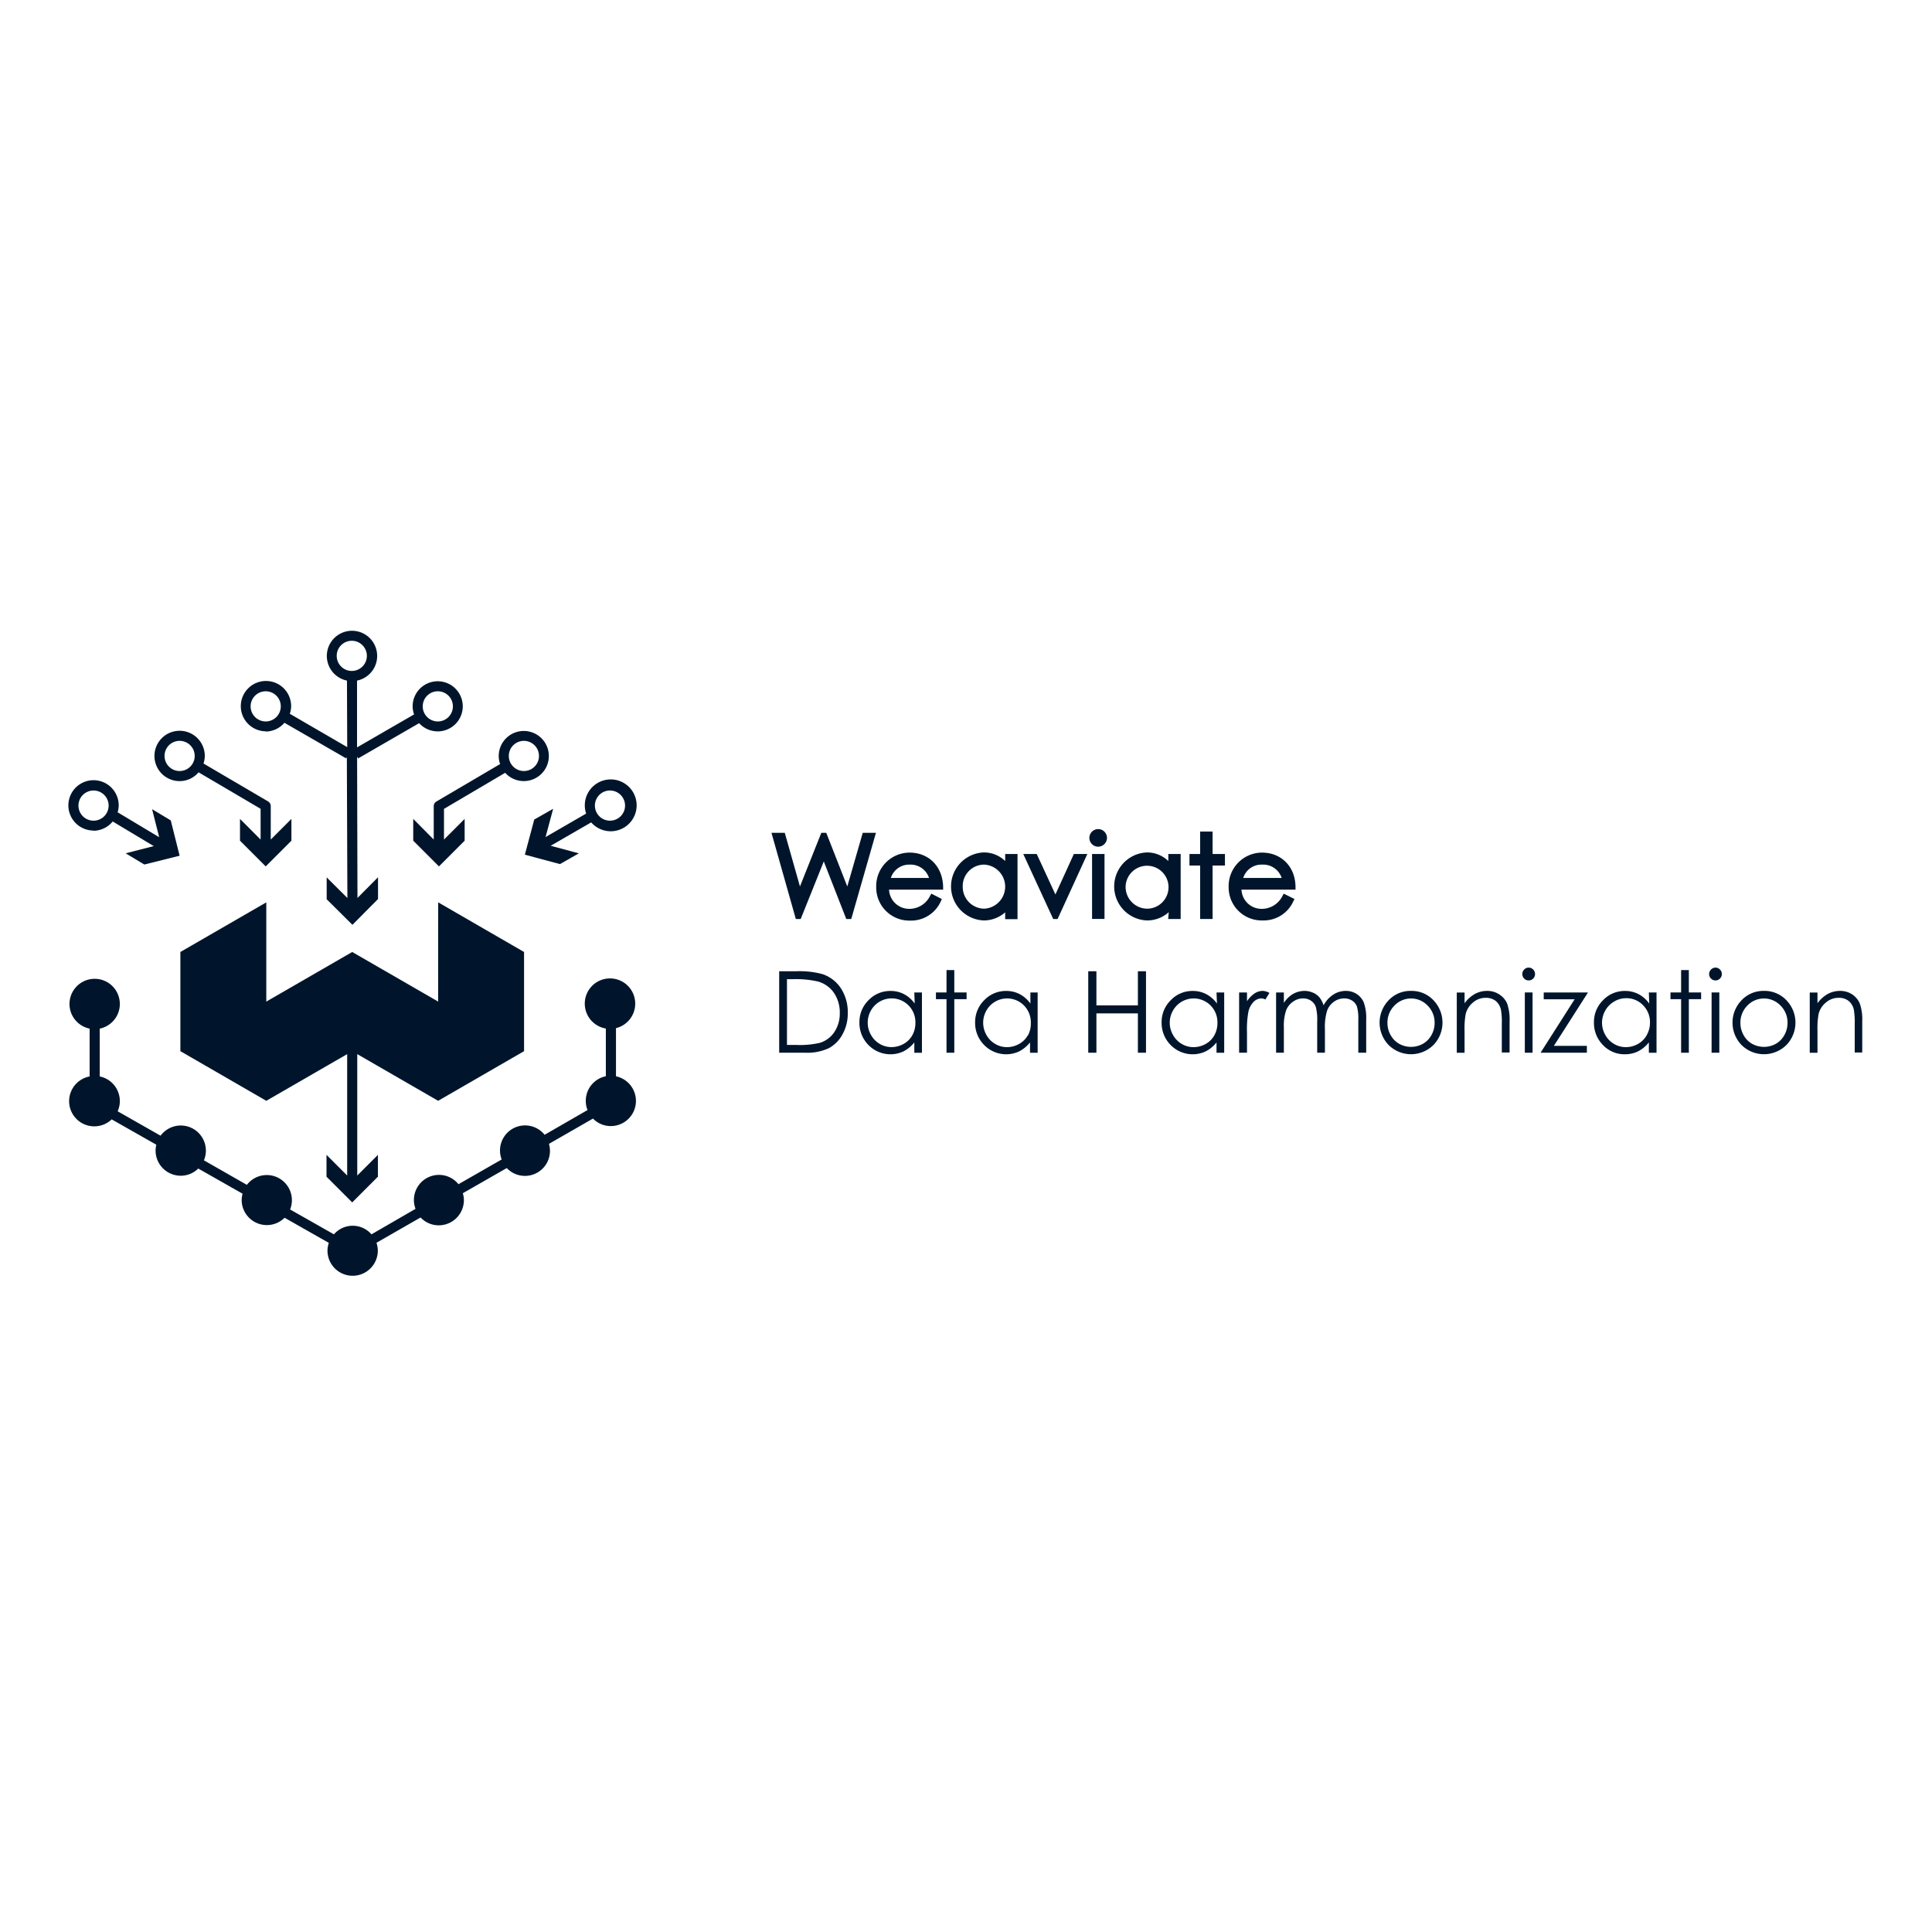 <svg xmlns="http://www.w3.org/2000/svg" viewBox="0 0 360 360"><defs><style>.cls-1{fill:#00152b;}</style></defs><g id="Layer_2" data-name="Layer 2"><polygon class="cls-1" points="160.76 155.18 157.88 165.18 153.96 155.18 153.04 155.18 149.06 165.18 146.23 155.18 143.75 155.18 148.29 171.24 149.2 171.24 153.5 160.52 157.69 171.24 158.62 171.24 163.22 155.18 160.76 155.18"/><path class="cls-1" d="M175.5,167.52l-1.95-1-.22.36a4.29,4.29,0,0,1-3.91,2.47,3.75,3.75,0,0,1-3.76-3.58h10.08v-.44c-.05-3.81-2.62-6.46-6.26-6.46a6.24,6.24,0,0,0-6.21,6.38,6.17,6.17,0,0,0,6.3,6.29,6.07,6.07,0,0,0,5.74-3.6Zm-6-6.41a3.61,3.61,0,0,1,3.61,2.48H166A3.57,3.57,0,0,1,169.5,161.11Z"/><path class="cls-1" d="M183.22,171.51A6,6,0,0,0,187.3,170v1.27h2.3V159.13h-2.3v1.31a5.67,5.67,0,0,0-4-1.6,6.34,6.34,0,0,0,0,12.67Zm.17-10.4a4.11,4.11,0,0,1,0,8.21,4.06,4.06,0,0,1-4-4.13A4,4,0,0,1,183.39,161.11Z"/><polygon class="cls-1" points="196.66 166.67 193.18 159.13 190.67 159.13 196.25 171.24 197.07 171.24 202.61 159.13 200.1 159.13 196.66 166.67"/><rect class="cls-1" x="203.49" y="159.13" width="2.32" height="12.1"/><path class="cls-1" d="M204.63,157.77a1.66,1.66,0,0,0,1.64-1.64,1.64,1.64,0,1,0-1.64,1.64Z"/><path class="cls-1" d="M217.67,171.24H220V159.13h-2.3v1.31a5.67,5.67,0,0,0-4-1.6,6.34,6.34,0,0,0,0,12.67,6,6,0,0,0,4.08-1.54Zm-3.93-1.92a4.06,4.06,0,0,1-4-4.13,4,4,0,1,1,4,4.13Z"/><polygon class="cls-1" points="225.95 154.95 223.63 154.95 223.63 159.13 221.64 159.13 221.64 161.28 223.63 161.28 223.63 171.24 225.95 171.24 225.95 161.28 228.25 161.28 228.25 159.13 225.95 159.13 225.95 154.95"/><path class="cls-1" d="M235.27,171.51a6.07,6.07,0,0,0,5.74-3.6l.2-.39-2-1-.21.36a4.3,4.3,0,0,1-3.92,2.47,3.74,3.74,0,0,1-3.75-3.58h10.07v-.44c0-3.81-2.62-6.46-6.25-6.46a6.24,6.24,0,0,0-6.21,6.38A6.16,6.16,0,0,0,235.27,171.51Zm-.06-10.4a3.62,3.62,0,0,1,3.61,2.48h-7.16A3.55,3.55,0,0,1,235.21,161.11Z"/><path class="cls-1" d="M153.28,181.52a16.27,16.27,0,0,0-4.94-.54h-3.15v15.18H150a9.64,9.64,0,0,0,4.41-.83,6.31,6.31,0,0,0,2.56-2.56,7.92,7.92,0,0,0,1-4,8.14,8.14,0,0,0-1.24-4.55A6.61,6.61,0,0,0,153.28,181.52Zm2.18,10.8a5,5,0,0,1-2.7,2,16.36,16.36,0,0,1-4.36.39h-1.76V182.46h1.08a18.29,18.29,0,0,1,4.69.43,5.36,5.36,0,0,1,3,2.14,6.49,6.49,0,0,1,1.07,3.75A6.17,6.17,0,0,1,155.46,192.32Z"/><path class="cls-1" d="M170.44,187a5.64,5.64,0,0,0-2-1.76,5.3,5.3,0,0,0-2.5-.59,5.57,5.57,0,0,0-4.1,1.72,5.71,5.71,0,0,0-1.7,4.15,5.84,5.84,0,0,0,1.69,4.21,5.73,5.73,0,0,0,6.54,1.17,6.23,6.23,0,0,0,2-1.66v1.93h1.42V184.93h-1.42ZM170,192.9a4.16,4.16,0,0,1-1.63,1.62,4.61,4.61,0,0,1-2.25.59,4.28,4.28,0,0,1-2.2-.6,4.39,4.39,0,0,1-1.63-1.68,4.56,4.56,0,0,1,0-4.54,4.43,4.43,0,0,1,7-.95,4.45,4.45,0,0,1,1.28,3.26A4.64,4.64,0,0,1,170,192.9Z"/><polygon class="cls-1" points="177.82 180.76 176.37 180.76 176.37 184.93 174.4 184.93 174.4 186.18 176.37 186.18 176.37 196.16 177.82 196.16 177.82 186.18 180.11 186.18 180.11 184.93 177.82 184.93 177.82 180.76"/><path class="cls-1" d="M192,187a5.73,5.73,0,0,0-2-1.76,5.3,5.3,0,0,0-2.5-.59,5.55,5.55,0,0,0-4.1,1.72,5.71,5.71,0,0,0-1.7,4.15,5.8,5.8,0,0,0,1.69,4.21,5.73,5.73,0,0,0,6.54,1.17,6.33,6.33,0,0,0,2-1.66v1.93h1.42V184.93H192Zm-.48,5.91a4.19,4.19,0,0,1-1.64,1.62,4.55,4.55,0,0,1-2.24.59,4.26,4.26,0,0,1-2.2-.6,4.41,4.41,0,0,1-1.64-1.68,4.65,4.65,0,0,1-.6-2.27,4.56,4.56,0,0,1,.6-2.27,4.43,4.43,0,0,1,7-.95,4.49,4.49,0,0,1,1.28,3.26A4.64,4.64,0,0,1,191.56,192.9Z"/><polygon class="cls-1" points="212.03 187.34 204.3 187.34 204.3 180.98 202.78 180.98 202.78 196.16 204.3 196.16 204.3 188.83 212.03 188.83 212.03 196.16 213.54 196.16 213.54 180.98 212.03 180.98 212.03 187.34"/><path class="cls-1" d="M226.76,187a5.71,5.71,0,0,0-2-1.76,5.37,5.37,0,0,0-2.51-.59,5.53,5.53,0,0,0-4.09,1.72,5.68,5.68,0,0,0-1.71,4.15,5.84,5.84,0,0,0,1.69,4.21,5.73,5.73,0,0,0,6.54,1.17,6.13,6.13,0,0,0,2-1.66v1.93h1.43V184.93h-1.43Zm-.48,5.91a4.16,4.16,0,0,1-1.63,1.62,4.61,4.61,0,0,1-2.25.59,4.28,4.28,0,0,1-2.2-.6,4.39,4.39,0,0,1-1.63-1.68,4.56,4.56,0,0,1,0-4.54,4.43,4.43,0,0,1,7-.95,4.45,4.45,0,0,1,1.28,3.26A4.64,4.64,0,0,1,226.28,192.9Z"/><path class="cls-1" d="M233.76,185.12a5.13,5.13,0,0,0-1.4,1.45v-1.64h-1.47v11.23h1.47v-3.8a17.54,17.54,0,0,1,.27-3.88,3.83,3.83,0,0,1,1-1.84,2.1,2.1,0,0,1,1.4-.6,2,2,0,0,1,.76.2l.75-1.22a2.66,2.66,0,0,0-1.27-.38A2.73,2.73,0,0,0,233.76,185.12Z"/><path class="cls-1" d="M252.82,185.23a3.68,3.68,0,0,0-2.06-.59,4.22,4.22,0,0,0-2.32.69,5.36,5.36,0,0,0-1.81,2,4.48,4.48,0,0,0-.8-1.52,3.34,3.34,0,0,0-1.2-.85,3.91,3.91,0,0,0-1.55-.32,4.4,4.4,0,0,0-2.3.66,5.51,5.51,0,0,0-1.55,1.57v-1.94h-1.45v11.23h1.45V191.4a8.75,8.75,0,0,1,.42-3.13,3.44,3.44,0,0,1,1.29-1.62,3.17,3.17,0,0,1,1.87-.61,2.55,2.55,0,0,1,1.49.44,2.31,2.31,0,0,1,.89,1.17,9.79,9.79,0,0,1,.25,2.76v5.75h1.44v-4.4a10.37,10.37,0,0,1,.41-3.45,3.53,3.53,0,0,1,1.27-1.65,3.23,3.23,0,0,1,1.91-.62,2.61,2.61,0,0,1,1.49.42,2.21,2.21,0,0,1,.88,1.08,8.06,8.06,0,0,1,.26,2.49v6.13h1.47V190a8.71,8.71,0,0,0-.43-3.16A3.53,3.53,0,0,0,252.82,185.23Z"/><path class="cls-1" d="M262.93,184.64a5.55,5.55,0,0,0-4.31,1.89,6,6,0,0,0,.09,8.15,5.93,5.93,0,0,0,8.43,0,6,6,0,0,0,.09-8.16A5.57,5.57,0,0,0,262.93,184.64Zm3.8,8.23a4.18,4.18,0,0,1-1.6,1.63,4.55,4.55,0,0,1-4.41,0,4.18,4.18,0,0,1-1.6-1.63,4.57,4.57,0,0,1-.59-2.27,4.47,4.47,0,0,1,1.3-3.22,4.27,4.27,0,0,1,6.19,0,4.47,4.47,0,0,1,1.3,3.22A4.57,4.57,0,0,1,266.73,192.87Z"/><path class="cls-1" d="M279.34,185.28a3.94,3.94,0,0,0-2.23-.64,4.71,4.71,0,0,0-2.29.57,6.07,6.07,0,0,0-1.92,1.73v-2h-1.45v11.23h1.45V192a14.75,14.75,0,0,1,.21-3.06,4.06,4.06,0,0,1,1.36-2.14,3.57,3.57,0,0,1,2.35-.87,3,3,0,0,1,1.86.56,2.91,2.91,0,0,1,1,1.68,13,13,0,0,1,.16,2.59v5.36h1.45v-5.78a9.1,9.1,0,0,0-.47-3.38A3.84,3.84,0,0,0,279.34,185.28Z"/><path class="cls-1" d="M284.84,180.3a1.11,1.11,0,0,0-.83.36,1.15,1.15,0,0,0-.35.84,1.16,1.16,0,0,0,.35.84,1.14,1.14,0,0,0,.83.35,1.19,1.19,0,0,0,.85-.35,1.15,1.15,0,0,0,.34-.84,1.14,1.14,0,0,0-.34-.84A1.16,1.16,0,0,0,284.84,180.3Z"/><rect class="cls-1" x="284.13" y="184.93" width="1.44" height="11.23"/><polygon class="cls-1" points="287.65 184.93 287.65 186.2 293.41 186.2 287.06 196.16 295.69 196.16 295.69 194.88 289.54 194.88 295.9 184.93 287.65 184.93"/><path class="cls-1" d="M307.31,187a5.71,5.71,0,0,0-2-1.76,5.34,5.34,0,0,0-2.51-.59,5.53,5.53,0,0,0-4.09,1.72,5.67,5.67,0,0,0-1.7,4.15,5.83,5.83,0,0,0,1.68,4.21,5.49,5.49,0,0,0,4.07,1.72,5.57,5.57,0,0,0,2.48-.55,6.2,6.2,0,0,0,2-1.66v1.93h1.43V184.93h-1.43Zm-.48,5.91a4.16,4.16,0,0,1-1.63,1.62,4.61,4.61,0,0,1-2.25.59,4.31,4.31,0,0,1-2.2-.6,4.39,4.39,0,0,1-1.63-1.68,4.56,4.56,0,0,1,0-4.54,4.41,4.41,0,0,1,1.63-1.66A4.3,4.3,0,0,1,303,186a4.26,4.26,0,0,1,3.16,1.31,4.46,4.46,0,0,1,1.29,3.26A4.65,4.65,0,0,1,306.83,192.9Z"/><polygon class="cls-1" points="314.69 180.76 313.25 180.76 313.25 184.93 311.27 184.93 311.27 186.18 313.25 186.18 313.25 196.16 314.69 196.16 314.69 186.18 316.98 186.18 316.98 184.93 314.69 184.93 314.69 180.76"/><path class="cls-1" d="M319.65,180.3a1.21,1.21,0,0,0-1.18,1.2,1.13,1.13,0,0,0,.35.84,1.17,1.17,0,0,0,1.67,0,1.16,1.16,0,0,0,.35-.84,1.15,1.15,0,0,0-.35-.84A1.12,1.12,0,0,0,319.65,180.3Z"/><rect class="cls-1" x="318.93" y="184.93" width="1.44" height="11.23"/><path class="cls-1" d="M328.69,184.64a5.57,5.57,0,0,0-4.31,1.89,6,6,0,0,0,.09,8.15,5.94,5.94,0,0,0,8.44,0,6,6,0,0,0,.09-8.16A5.59,5.59,0,0,0,328.69,184.64Zm3.8,8.23a4.16,4.16,0,0,1-1.59,1.63,4.57,4.57,0,0,1-4.42,0,4.09,4.09,0,0,1-1.59-1.63,4.57,4.57,0,0,1-.59-2.27,4.46,4.46,0,0,1,1.29-3.22,4.27,4.27,0,0,1,6.19,0,4.43,4.43,0,0,1,1.3,3.22A4.57,4.57,0,0,1,332.49,192.87Z"/><path class="cls-1" d="M346.55,187a3.84,3.84,0,0,0-1.44-1.72,4,4,0,0,0-2.24-.64,4.74,4.74,0,0,0-2.29.57,6.07,6.07,0,0,0-1.92,1.73v-2h-1.44v11.23h1.44V192a14.75,14.75,0,0,1,.21-3.06,4,4,0,0,1,1.37-2.14,3.54,3.54,0,0,1,2.34-.87,2.92,2.92,0,0,1,1.86.56,2.87,2.87,0,0,1,1,1.68,13.83,13.83,0,0,1,.16,2.59v5.36H347v-5.78A9.14,9.14,0,0,0,346.55,187Z"/><path class="cls-1" d="M49.51,136.31A4.65,4.65,0,0,0,53,134.68l11.49,6.63.14-.24.1,26.26-3.86-3.84,0,4.07,4.8,4.77,4.77-4.81v-4.06l-3.83,3.86L66.54,141l.19.32,11.37-6.57a4.67,4.67,0,1,0-1.21-3.12,4.58,4.58,0,0,0,.27,1.49l-10.63,6.14,0-12.44a4.69,4.69,0,1,0-1.88,0l.05,12.4L54,133a4.46,4.46,0,0,0,.25-1.42,4.69,4.69,0,1,0-4.69,4.69Zm32.07-7.5a2.81,2.81,0,1,1-2.81,2.81A2.81,2.81,0,0,1,81.58,128.81Zm-18.84-6.6a2.81,2.81,0,1,1,2.8,2.81A2.81,2.81,0,0,1,62.74,122.21Zm-13.23,6.6a2.81,2.81,0,1,1-2.81,2.81A2.81,2.81,0,0,1,49.51,128.81Z"/><path class="cls-1" d="M33.47,145.55A4.63,4.63,0,0,0,37,143.91l11.56,6.8v5.73l-3.84-3.85v4.06l4.79,4.79,4.79-4.79v-4.06l-3.85,3.85v-6.27a1,1,0,0,0-.47-.82l-12.06-7.08a4.74,4.74,0,0,0,.24-1.41,4.69,4.69,0,1,0-4.69,4.69Zm0-7.5a2.81,2.81,0,1,1-2.81,2.81A2.8,2.8,0,0,1,33.47,138.05Z"/><path class="cls-1" d="M17.43,154.8A4.69,4.69,0,0,0,21,153.07l7.65,4.59L23.41,159l3.49,2.09,6.57-1.64-1.65-6.58-3.48-2.09L29.66,156l-7.74-4.64a4.59,4.59,0,0,0,.2-1.3,4.69,4.69,0,1,0-4.69,4.7Zm0-7.5a2.81,2.81,0,1,1-2.81,2.8A2.81,2.81,0,0,1,17.43,147.3Z"/><path class="cls-1" d="M114.78,200.58v-9a4.7,4.7,0,1,0-1.89.07v8.89a4.68,4.68,0,0,0-3.74,4.59,4.61,4.61,0,0,0,.33,1.71l-8,4.61a4.67,4.67,0,0,0-8,4.6l-8.05,4.61a4.67,4.67,0,0,0-8,4.59L69.22,230a4.63,4.63,0,0,0-7,0l-8.16-4.63a4.75,4.75,0,0,0,.33-1.69A4.68,4.68,0,0,0,46,220.78l-8-4.57a4.68,4.68,0,0,0-8.08-4.59l-8-4.55a4.63,4.63,0,0,0,.41-1.9,4.68,4.68,0,0,0-3.75-4.59v-8.91a4.69,4.69,0,1,0-1.88,0v8.91a4.69,4.69,0,1,0,4.11,8l8.32,4.72a4.34,4.34,0,0,0-.14,1.09,4.69,4.69,0,0,0,4.69,4.69,4.62,4.62,0,0,0,3.26-1.34l8.26,4.69a4.76,4.76,0,0,0-.17,1.2,4.69,4.69,0,0,0,8,3.28l8.24,4.68a4.63,4.63,0,0,0-.25,1.44,4.69,4.69,0,0,0,9.38,0,4.76,4.76,0,0,0-.25-1.46l8.22-4.71a4.63,4.63,0,0,0,3.38,1.46,4.69,4.69,0,0,0,4.69-4.69,4.58,4.58,0,0,0-.2-1.29l8.19-4.69a4.66,4.66,0,0,0,7.86-4.51l8.2-4.71a4.64,4.64,0,0,0,3.34,1.4,4.69,4.69,0,0,0,.94-9.28Z"/><path class="cls-1" d="M81.28,149.37a1,1,0,0,0-.46.81v6.26L77,152.59v4.06l4.79,4.79,4.79-4.79v-4.06l-3.85,3.85v-5.72L94.13,144a4.67,4.67,0,1,0-1.2-3.11,4.51,4.51,0,0,0,.26,1.48Zm16.34-11.32a2.81,2.81,0,1,1-2.81,2.81A2.81,2.81,0,0,1,97.62,138.05Z"/><path class="cls-1" d="M99.55,152.71l-1.75,6.55,6.54,1.75,3.52-2-5.25-1.41,7.55-4.36a4.83,4.83,0,1,0-.94-1.64l-7.56,4.37,1.41-5.26Zm14.11-5.41a2.81,2.81,0,1,1-2.81,2.8A2.81,2.81,0,0,1,113.66,147.3Z"/><polygon class="cls-1" points="81.64 205.12 97.65 195.87 97.65 177.39 81.65 168.14 81.64 186.63 65.63 177.39 49.62 186.63 49.62 168.14 33.61 177.39 33.61 195.87 49.62 205.12 64.69 196.42 64.69 219.04 60.84 215.19 60.84 219.26 65.63 224.05 70.42 219.26 70.42 215.19 66.57 219.04 66.57 196.42 81.64 205.12"/></g></svg>